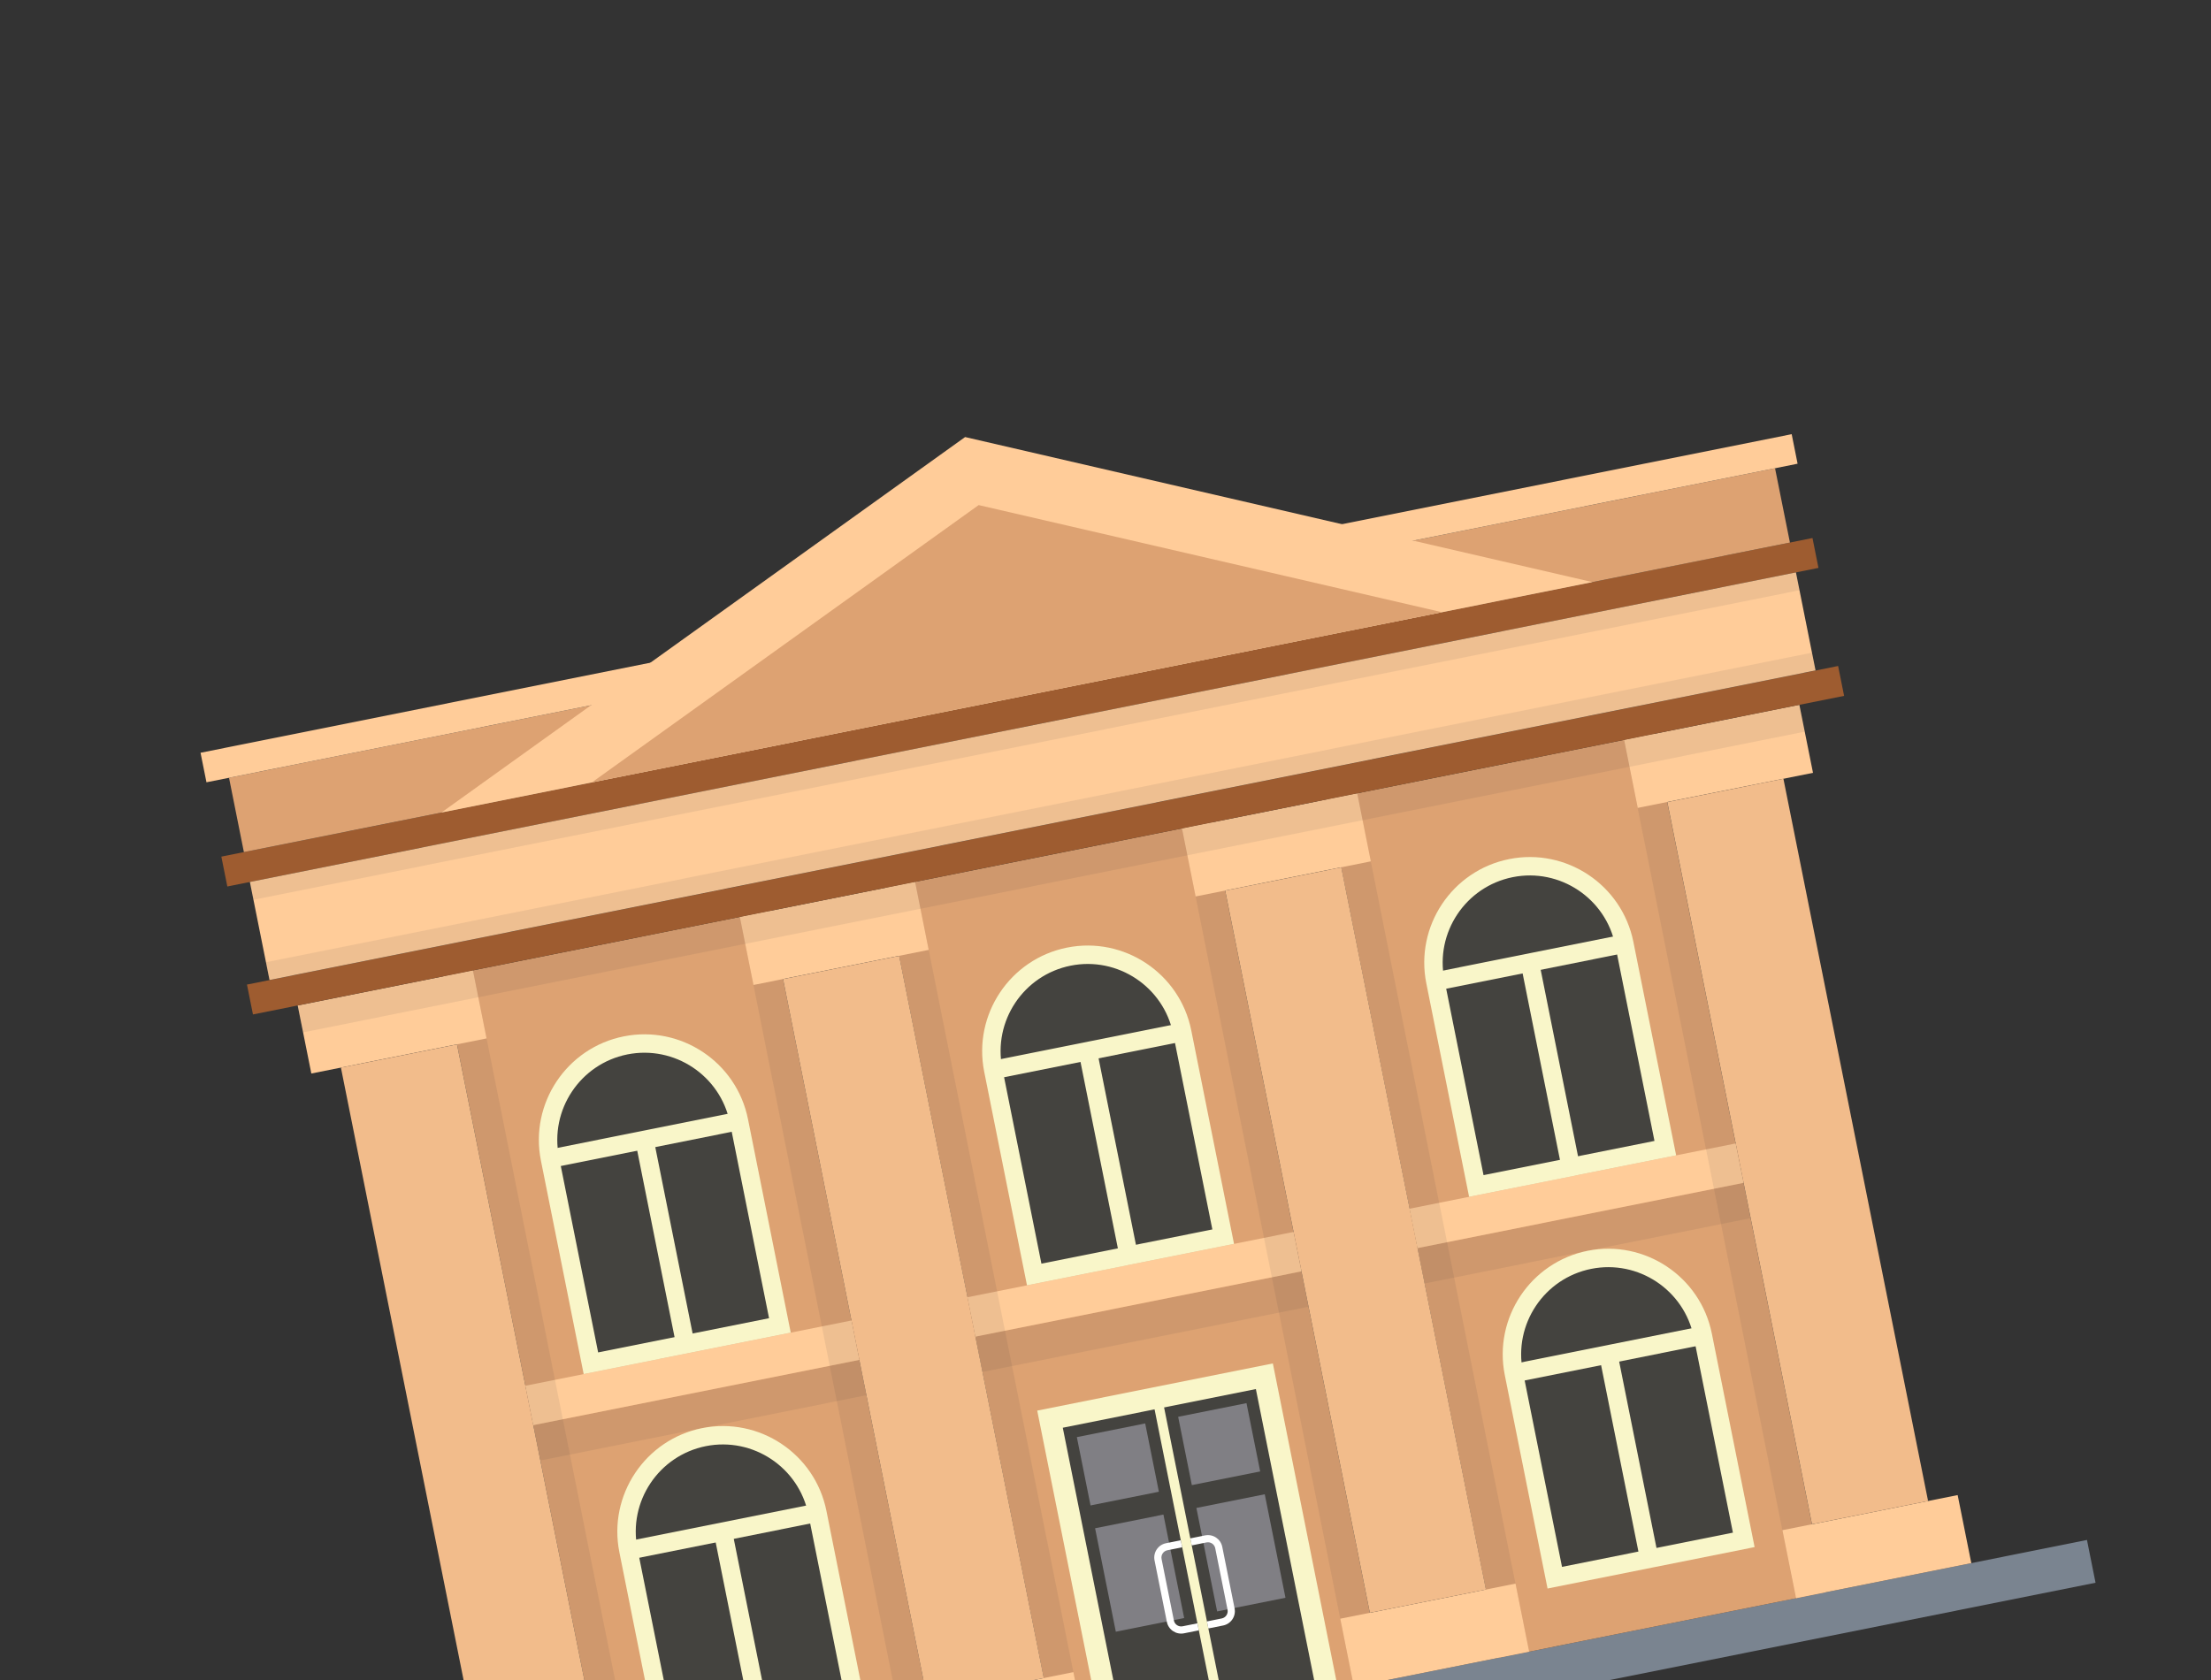 <svg width="100" height="76" viewBox="0 0 100 76" fill="none" xmlns="http://www.w3.org/2000/svg">
<rect x="0" y="0" width="100" height="76" fill="#333333" stroke="none"/>
<g clip-path="url(#clip0_308_1577)">
<path d="M94.39 69.665L16.009 85.362L16.397 87.298L94.778 71.6L94.39 69.665Z" fill="#7A8490"/>
<path d="M34.799 41.212L20.053 44.165L27.829 82.995L42.576 80.042L34.799 41.212Z" fill="#DDA272"/>
<path d="M54.795 37.208L40.048 40.161L47.824 78.991L62.571 76.038L54.795 37.208Z" fill="#DDA272"/>
<path d="M74.79 33.203L60.044 36.157L67.82 74.986L82.567 72.033L74.79 33.203Z" fill="#DDA272"/>
<path opacity="0.08" d="M38.866 61.518L24.119 64.472L24.44 66.07L39.186 63.117L38.866 61.518Z" fill="#2C2C34"/>
<path opacity="0.08" d="M58.861 57.514L44.115 60.467L44.435 62.066L59.182 59.113L58.861 57.514Z" fill="#2C2C34"/>
<path opacity="0.08" d="M78.857 53.509L64.11 56.463L64.431 58.062L79.177 55.108L78.857 53.509Z" fill="#2C2C34"/>
<path d="M78.5 51.727L63.753 54.68L64.11 56.462L78.857 53.509L78.5 51.727Z" fill="#FFCC99"/>
<path d="M58.504 55.731L43.758 58.685L44.115 60.467L58.861 57.513L58.504 55.731Z" fill="#FFCC99"/>
<path d="M38.509 59.736L23.763 62.689L24.119 64.471L38.866 61.518L38.509 59.736Z" fill="#FFCC99"/>
<path opacity="0.08" d="M21.391 43.897L20.053 44.165L27.809 82.897L29.147 82.629L21.391 43.897Z" fill="#2C2C34"/>
<path opacity="0.08" d="M34.799 41.212L33.461 41.48L41.218 80.211L42.556 79.943L34.799 41.212Z" fill="#2C2C34"/>
<path opacity="0.08" d="M41.388 39.893L40.05 40.161L47.806 78.892L49.144 78.624L41.388 39.893Z" fill="#2C2C34"/>
<path opacity="0.08" d="M54.796 37.207L53.458 37.475L61.215 76.207L62.553 75.939L54.796 37.207Z" fill="#2C2C34"/>
<path opacity="0.08" d="M61.382 35.889L60.044 36.157L67.8 74.888L69.138 74.62L61.382 35.889Z" fill="#2C2C34"/>
<path opacity="0.08" d="M74.79 33.203L73.452 33.471L81.209 72.202L82.547 71.934L74.79 33.203Z" fill="#2C2C34"/>
<path d="M81.382 31.883L73.456 33.47L74.072 36.548L81.999 34.961L81.382 31.883Z" fill="#FFCC99"/>
<path d="M88.542 67.635L80.616 69.222L81.233 72.3L89.159 70.713L88.542 67.635Z" fill="#FFCC99"/>
<path d="M80.661 35.23L75.41 36.282L81.953 68.954L87.204 67.903L80.661 35.23Z" fill="#F2BC8B"/>
<path d="M61.385 35.888L53.458 37.475L54.075 40.554L62.001 38.966L61.385 35.888Z" fill="#FFCC99"/>
<path d="M68.545 71.64L60.618 73.227L61.235 76.305L69.161 74.718L68.545 71.64Z" fill="#FFCC99"/>
<path d="M60.664 39.235L55.413 40.287L61.956 72.959L67.207 71.908L60.664 39.235Z" fill="#F2BC8B"/>
<path d="M41.388 39.893L33.461 41.48L34.078 44.558L42.004 42.971L41.388 39.893Z" fill="#FFCC99"/>
<path d="M48.548 75.644L40.621 77.232L41.238 80.31L49.164 78.723L48.548 75.644Z" fill="#FFCC99"/>
<path d="M40.667 43.24L35.416 44.291L41.959 76.964L47.21 75.912L40.667 43.24Z" fill="#F2BC8B"/>
<path d="M21.39 43.898L13.464 45.485L14.081 48.563L22.007 46.976L21.39 43.898Z" fill="#FFCC99"/>
<path d="M20.669 47.245L15.419 48.296L21.962 80.969L27.213 79.917L20.669 47.245Z" fill="#F2BC8B"/>
<path d="M83.135 30.128L11.17 44.54L11.441 45.891L83.406 31.479L83.135 30.128Z" fill="#9E5C30"/>
<path d="M81.976 24.339L10.011 38.752L10.282 40.103L82.246 25.69L81.976 24.339Z" fill="#9E5C30"/>
<path d="M81.227 25.895L11.302 39.899L12.19 44.333L82.114 30.329L81.227 25.895Z" fill="#FFCC99"/>
<path opacity="0.08" d="M81.227 25.895L11.302 39.899L11.463 40.704L81.388 26.701L81.227 25.895Z" fill="#2C2C34"/>
<path opacity="0.08" d="M81.954 29.526L12.029 43.53L12.19 44.335L82.115 30.332L81.954 29.526Z" fill="#2C2C34"/>
<path d="M33.421 50.71L35.273 59.959L26.726 61.671L24.874 52.421C24.401 50.061 25.931 47.764 28.291 47.292C30.652 46.819 32.948 48.349 33.421 50.71Z" fill="#44433F"/>
<path d="M35.764 60.286L26.399 62.161L24.465 52.503C23.948 49.922 25.628 47.401 28.21 46.884C30.792 46.367 33.312 48.046 33.83 50.628L35.764 60.286ZM27.053 61.181L34.783 59.633L33.013 50.791C32.586 48.66 30.505 47.274 28.373 47.7C26.242 48.127 24.855 50.209 25.282 52.34L27.053 61.181Z" fill="#F9F6C9"/>
<path d="M33.339 50.301L24.792 52.013L24.955 52.83L33.502 51.118L33.339 50.301Z" fill="#F9F6C9"/>
<path d="M29.555 51.483L28.739 51.647L30.591 60.897L31.408 60.733L29.555 51.483Z" fill="#F9F6C9"/>
<path d="M53.471 46.694L55.323 55.944L46.776 57.656L44.923 48.406C44.451 46.046 45.981 43.749 48.341 43.277C50.701 42.804 52.998 44.334 53.471 46.694Z" fill="#44433F"/>
<path d="M55.813 56.271L46.449 58.146L44.515 48.488C43.998 45.907 45.677 43.386 48.259 42.868C50.841 42.351 53.362 44.031 53.879 46.613L55.813 56.271ZM47.102 57.166L54.833 55.617L53.062 46.776C52.635 44.645 50.554 43.258 48.423 43.685C46.291 44.112 44.905 46.193 45.332 48.325L47.102 57.166Z" fill="#F9F6C9"/>
<path d="M53.389 46.286L44.841 47.997L45.005 48.814L53.552 47.102L53.389 46.286Z" fill="#F9F6C9"/>
<path d="M49.605 47.468L48.788 47.632L50.641 56.881L51.458 56.718L49.605 47.468Z" fill="#F9F6C9"/>
<path d="M73.466 42.69L75.319 51.939L66.771 53.651L64.919 44.401C64.446 42.041 65.977 39.745 68.337 39.272C70.697 38.799 72.993 40.33 73.466 42.69Z" fill="#44433F"/>
<path d="M75.809 52.266L66.445 54.142L64.51 44.484C63.993 41.902 65.673 39.381 68.255 38.864C70.837 38.347 73.358 40.026 73.875 42.608L75.809 52.266ZM67.098 53.161L74.829 51.613L73.058 42.772C72.631 40.641 70.55 39.254 68.418 39.681C66.287 40.108 64.9 42.189 65.327 44.32L67.098 53.161Z" fill="#F9F6C9"/>
<path d="M73.384 42.281L64.837 43.993L65.001 44.81L73.548 43.098L73.384 42.281Z" fill="#F9F6C9"/>
<path d="M69.601 43.463L68.784 43.627L70.636 52.877L71.453 52.713L69.601 43.463Z" fill="#F9F6C9"/>
<path d="M36.97 68.431L38.822 77.68L30.275 79.392L28.422 70.142C27.95 67.782 29.48 65.486 31.84 65.013C34.2 64.54 36.497 66.07 36.97 68.431Z" fill="#44433F"/>
<path d="M39.313 78.007L29.948 79.882L28.014 70.224C27.497 67.642 29.177 65.122 31.759 64.605C34.341 64.088 36.861 65.767 37.378 68.349L39.313 78.007ZM30.602 78.902L38.332 77.353L36.562 68.513C36.135 66.381 34.054 64.995 31.922 65.421C29.791 65.848 28.404 67.929 28.831 70.061L30.602 78.902Z" fill="#F9F6C9"/>
<path d="M36.888 68.023L28.341 69.734L28.504 70.551L37.052 68.84L36.888 68.023Z" fill="#F9F6C9"/>
<path d="M33.105 69.205L32.288 69.369L34.14 78.618L34.957 78.455L33.105 69.205Z" fill="#F9F6C9"/>
<path d="M77.015 60.411L78.868 69.66L70.32 71.372L68.468 62.123C67.995 59.763 69.525 57.466 71.886 56.993C74.246 56.521 76.543 58.051 77.015 60.411Z" fill="#44433F"/>
<path d="M79.358 69.987L69.993 71.862L68.059 62.204C67.542 59.623 69.222 57.102 71.804 56.584C74.386 56.067 76.907 57.747 77.424 60.329L79.358 69.987ZM70.647 70.882L78.377 69.334L76.607 60.492C76.18 58.361 74.099 56.974 71.968 57.401C69.836 57.828 68.449 59.909 68.876 62.041L70.647 70.882Z" fill="#F9F6C9"/>
<path d="M76.933 60.003L68.386 61.715L68.55 62.532L77.097 60.82L76.933 60.003Z" fill="#F9F6C9"/>
<path d="M73.15 61.185L72.333 61.349L74.185 70.598L75.002 70.435L73.15 61.185Z" fill="#F9F6C9"/>
<path opacity="0.08" d="M81.382 31.883L13.464 45.485L13.708 46.702L81.626 33.1L81.382 31.883Z" fill="#2C2C34"/>
<path d="M57.569 61.679L46.912 63.813L49.87 78.581L60.526 76.447L57.569 61.679Z" fill="#F9F6C9"/>
<path d="M54.983 77.558L52.219 63.756L48.068 64.588L50.832 78.389L54.983 77.558Z" fill="#44433F"/>
<path d="M51.795 64.393L48.704 65.012L49.323 68.103L52.414 67.483L51.795 64.393Z" fill="#807F84"/>
<path d="M52.62 68.516L49.529 69.135L50.467 73.816L53.558 73.197L52.62 68.516Z" fill="#807F84"/>
<path d="M54.221 73.754L53.551 73.888C53.194 73.959 52.846 73.727 52.775 73.371L52.218 70.589C52.147 70.232 52.378 69.884 52.735 69.813L53.404 69.679L53.468 69.997L52.798 70.131C52.617 70.167 52.5 70.344 52.536 70.525L53.093 73.307C53.129 73.488 53.306 73.606 53.487 73.57L54.157 73.436L54.221 73.754Z" fill="white"/>
<path d="M59.565 76.64L56.801 62.838L52.65 63.67L55.414 77.471L59.565 76.64Z" fill="#44433F"/>
<path d="M56.377 63.475L53.286 64.094L53.905 67.184L56.996 66.566L56.377 63.475Z" fill="#807F84"/>
<path d="M57.203 67.598L54.111 68.217L55.049 72.898L58.14 72.279L57.203 67.598Z" fill="#807F84"/>
<path d="M54.652 73.668L55.321 73.534C55.678 73.462 55.91 73.114 55.838 72.758L55.281 69.975C55.21 69.619 54.862 69.387 54.505 69.458L53.836 69.593L53.899 69.911L54.569 69.776C54.75 69.74 54.927 69.858 54.963 70.039L55.52 72.821C55.556 73.002 55.439 73.179 55.258 73.215L54.588 73.35L54.652 73.668Z" fill="white"/>
<path d="M80.282 21.182L10.358 35.185L11.031 38.547L80.956 24.544L80.282 21.182Z" fill="#DDA272"/>
<path d="M81.035 19.641L9.07 34.053L9.338 35.389L81.302 20.977L81.035 19.641Z" fill="#FFCC99"/>
<path d="M72.022 26.333L19.964 36.758L43.65 19.771L72.022 26.333Z" fill="#FFCC99"/>
<path d="M65.218 27.695L26.769 35.395L44.263 22.849L65.218 27.695Z" fill="#DDA272"/>
</g>
<defs>
<clipPath id="clip0_308_1577">
<rect width="84.309" height="84.309" fill="white" transform="translate(0 16.556) rotate(-11.325)"/>
</clipPath>
</defs>
</svg>
